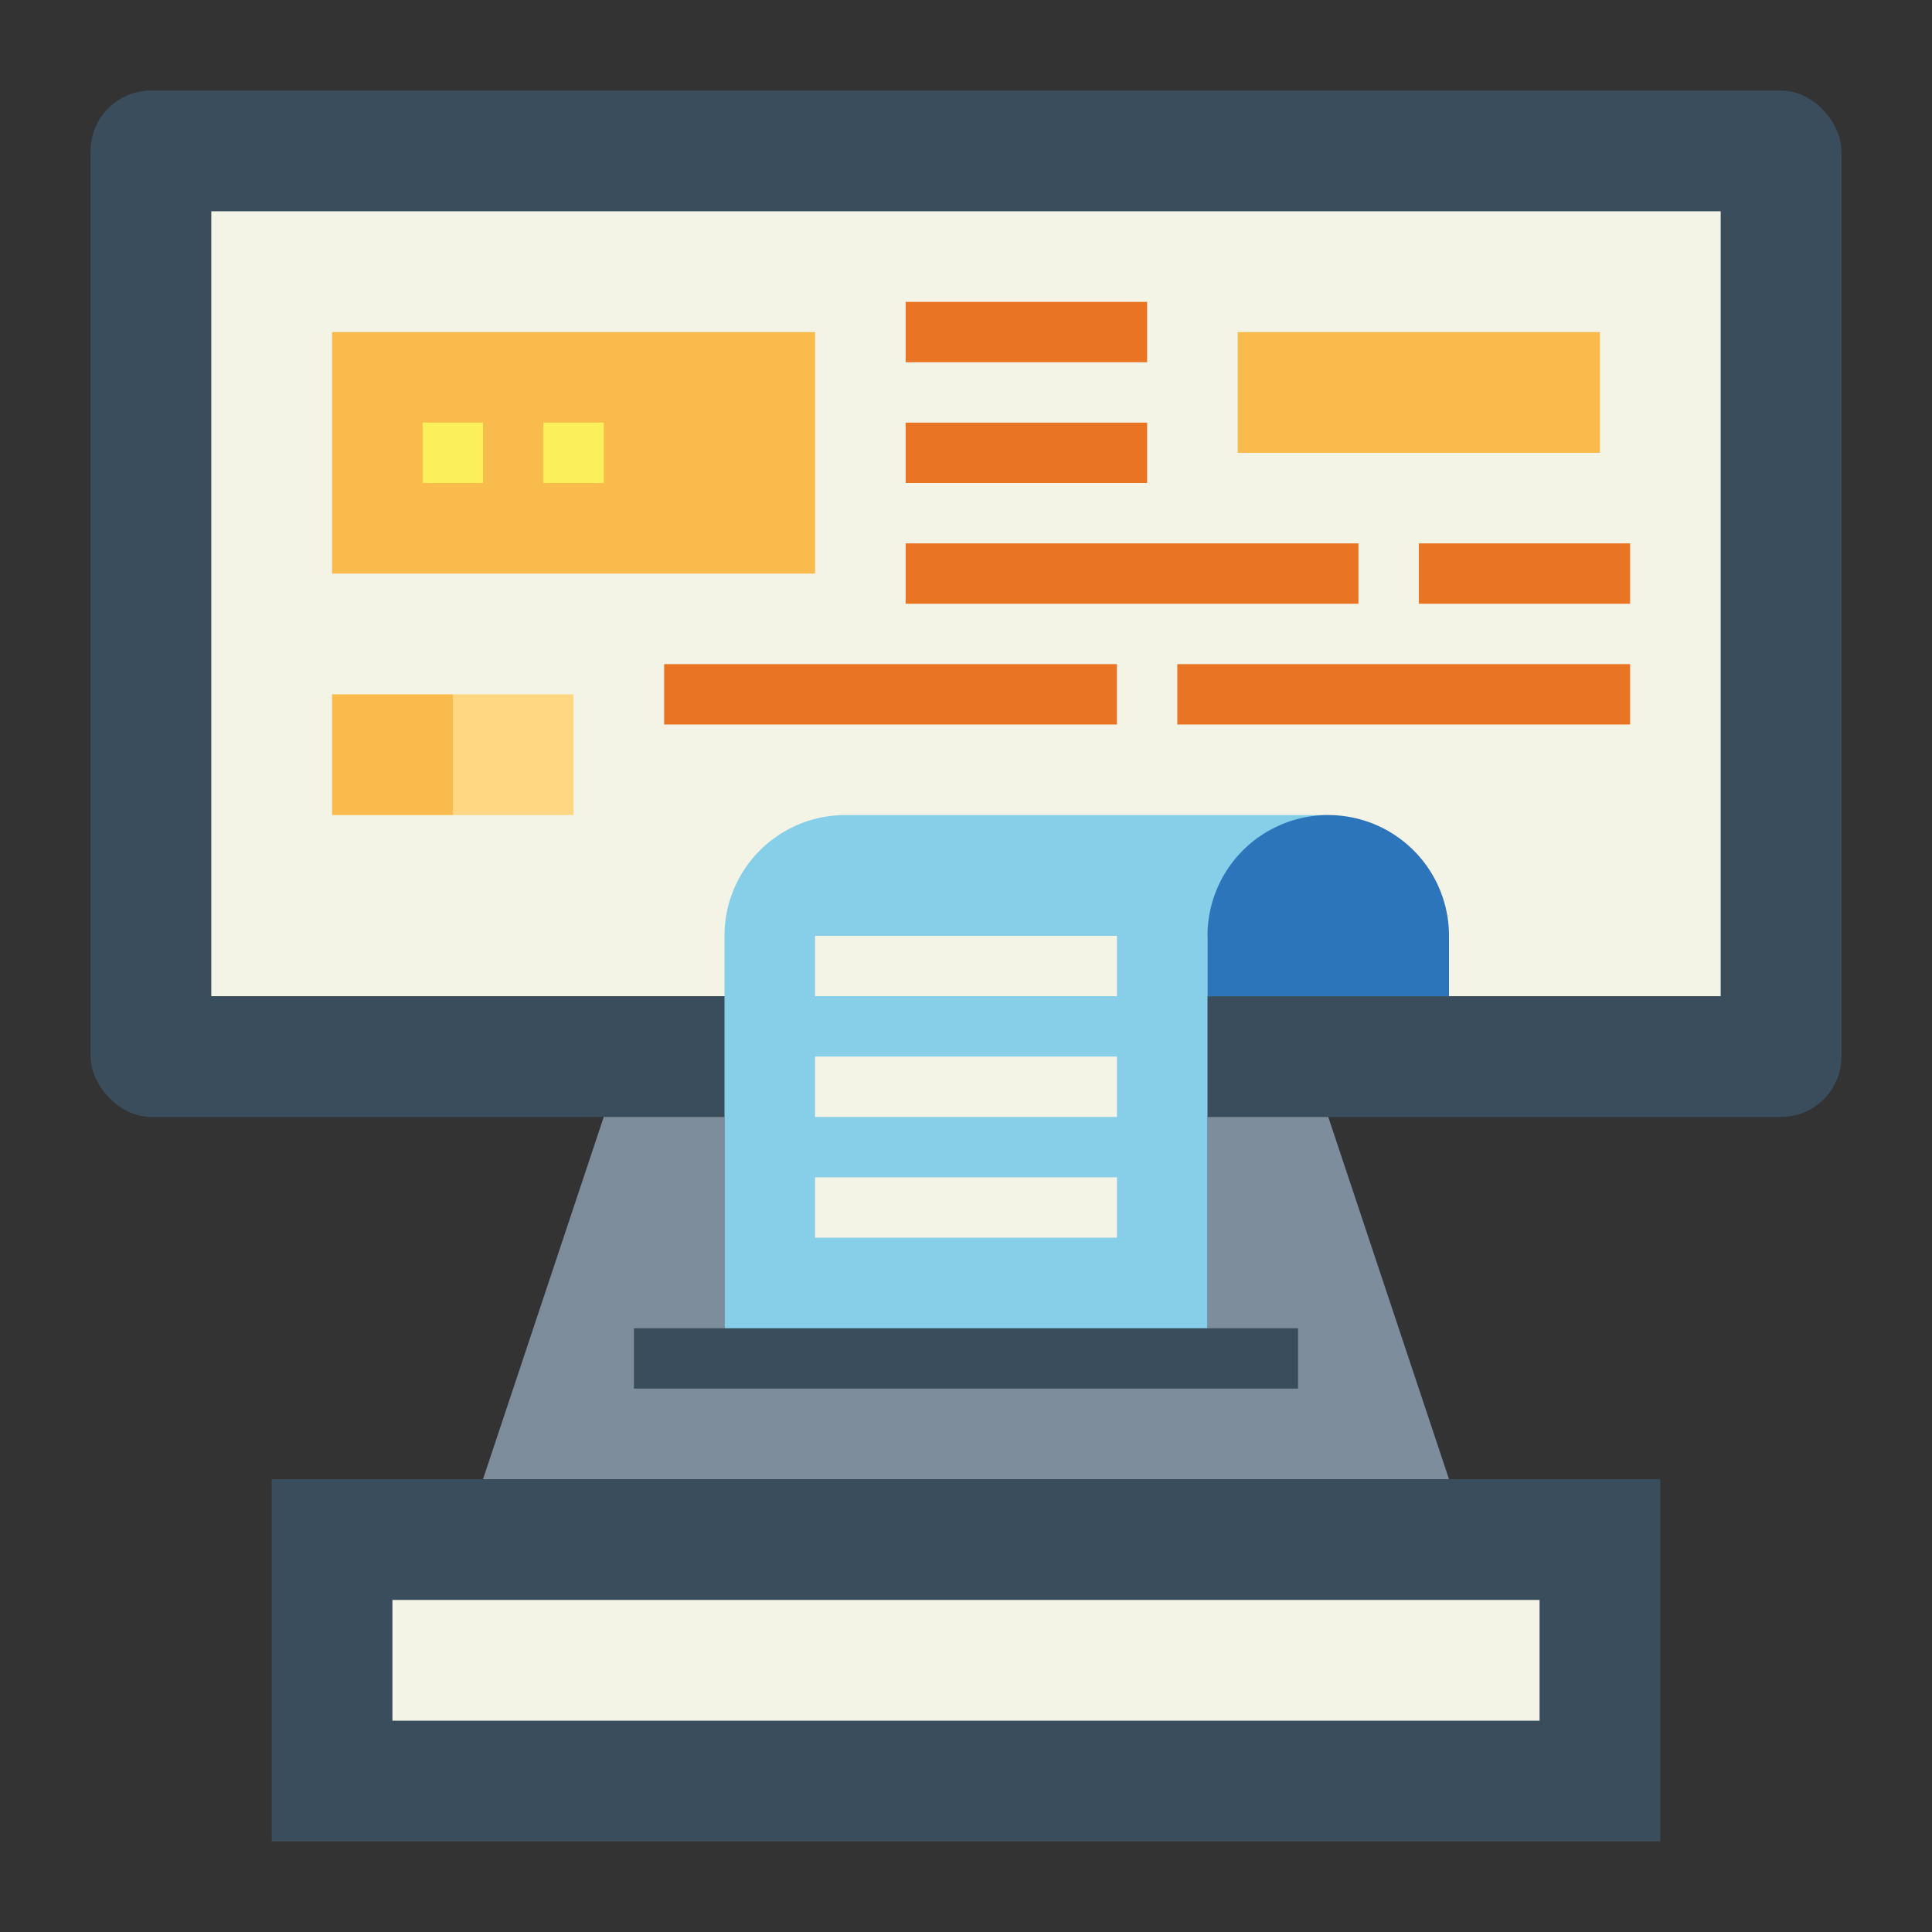 <svg height="512" viewBox="0 0 64 64" width="512" xmlns="http://www.w3.org/2000/svg"><rect x="0" y="0" width="64" height="64" fill="#333333" stroke="none"/><g id="flat"><rect fill="#394d5c" height="34" rx="2" width="58" x="3" y="3"/><path d="m7 7h50v26h-50z" fill="#f4f4e6"/><path d="m9 49h46v12h-46z" fill="#394d5c"/><path d="m13 53h38v4h-38z" fill="#f4f4e6"/><path d="m40 37v8h-16v-8h-4l-4 12h32l-4-12z" fill="#7d8d9c"/><path d="m28 27a4 4 0 0 0 -4 4v14h16v-14l4-4z" fill="#87cee9"/><path d="m21 44h22v2h-22z" fill="#394d5c"/><path d="m27 31h10v2h-10z" fill="#f4f4e6"/><path d="m27 35h10v2h-10z" fill="#f4f4e6"/><path d="m27 39h10v2h-10z" fill="#f4f4e6"/><path d="m11 11h16v8h-16z" fill="#f9bb4b"/><path d="m14 14h2v2h-2z" fill="#fcf05a"/><path d="m18 14h2v2h-2z" fill="#fcf05a"/><path d="m11 23h4v4h-4z" fill="#f9bb4b"/><path d="m15 23h4v4h-4z" fill="#ffd782"/><path d="m41 11h12v4h-12z" fill="#f9bb4b"/><g fill="#e97424"><path d="m30 10h8v2h-8z"/><path d="m30 14h8v2h-8z"/><path d="m30 18h15v2h-15z"/><path d="m47 18h7v2h-7z"/><path d="m22 22h15v2h-15z"/><path d="m39 22h15v2h-15z"/></g><path d="m44 27a4 4 0 0 0 -4 4v2h8v-2a4 4 0 0 0 -4-4z" fill="#2d75bb"/></g></svg>